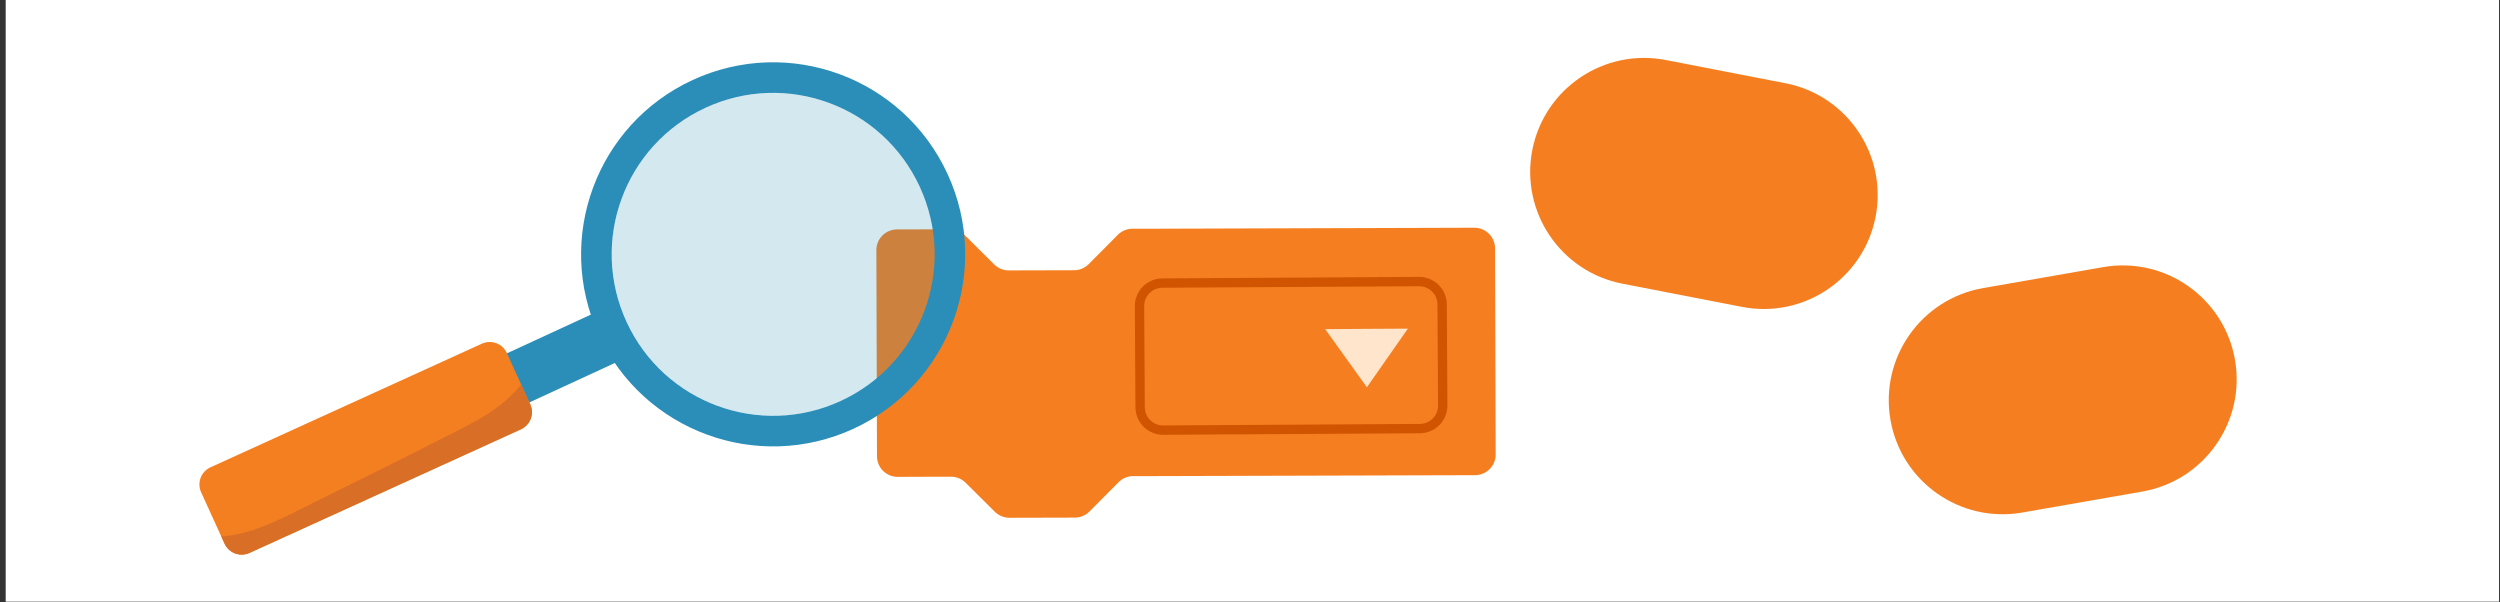 <svg width="440" height="106" viewBox="0 0 440 106" fill="none" xmlns="http://www.w3.org/2000/svg">
<rect x="0" y="0" width="440" height="106" fill="#333333" stroke="none"/>
<g clip-path="url(#clip0_1997_8523)">
<path d="M439.83 0H1V105.89H439.83V0Z" fill="white"/>
<path fill-rule="evenodd" clip-rule="evenodd" d="M196.73 41.33C197.41 40.65 198.33 40.26 199.29 40.26H201.42L259.49 40.08C261.49 40.08 263.12 41.69 263.13 43.7L263.24 79.99C263.24 81.99 261.63 83.62 259.62 83.63L201.55 83.8H199.42C198.46 83.8 197.54 84.19 196.86 84.88L191.74 90.03C191.06 90.71 190.14 91.1 189.18 91.1L177.67 91.13C176.71 91.13 175.78 90.75 175.1 90.08L169.95 84.96C169.27 84.28 168.34 83.9 167.38 83.9H165.25L157.99 83.93C155.99 83.93 154.36 82.32 154.35 80.31L154.24 44.02C154.24 42.02 155.85 40.39 157.86 40.38L165.12 40.36H167.25C168.21 40.36 169.14 40.73 169.82 41.41L174.97 46.53C175.65 47.21 176.58 47.59 177.54 47.59L189.05 47.56C190.01 47.56 190.93 47.17 191.61 46.49L196.73 41.34V41.33Z" fill="#F57F20"/>
<path d="M249.75 49.553L204.571 49.821C202.34 49.834 200.542 51.654 200.555 53.885L200.661 71.684C200.674 73.915 202.494 75.713 204.725 75.7L249.904 75.432C252.135 75.419 253.933 73.6 253.92 71.368L253.814 53.569C253.801 51.337 251.982 49.539 249.75 49.553Z" stroke="#D15500" stroke-width="1.65" stroke-miterlimit="10"/>
<path fill-rule="evenodd" clip-rule="evenodd" d="M240.51 57.88L247.79 57.84L244.18 63L240.57 68.16L236.9 63.04L233.23 57.93L240.51 57.88Z" fill="#FFE5CC"/>
<path d="M314.241 14.648L293.183 10.563C282.313 8.454 271.79 15.556 269.681 26.427C267.572 37.297 274.675 47.819 285.546 49.928L306.603 54.014C317.473 56.123 327.996 49.02 330.105 38.15C332.214 27.279 325.111 16.757 314.241 14.648Z" fill="#F57F20"/>
<path d="M370.152 47.013L349.022 50.705C338.114 52.611 330.816 62.998 332.722 73.906C334.627 84.814 345.015 92.112 355.923 90.207L377.053 86.515C387.961 84.609 395.259 74.222 393.353 63.313C391.448 52.405 381.06 45.108 370.152 47.013Z" fill="#F57F20"/>
<path d="M41.069 84.416L45.05 93.041L108.75 63.635L104.768 55.01L41.069 84.416Z" fill="#2B8EB8"/>
<path d="M93.32 71.16L91.73 67.68L89.2 62.13C88.44 60.46 86.47 59.73 84.81 60.49L37.04 82.25C35.37 83.01 34.64 84.98 35.4 86.64L38.93 94.39L39.52 95.68C40.28 97.35 42.25 98.08 43.91 97.32L91.68 75.56C93.35 74.8 94.08 72.83 93.32 71.17V71.16Z" fill="#F47F20"/>
<path d="M93.32 71.16L91.73 67.68C88.07 72.22 83.08 74.47 77.99 77.07C70.2 81.06 62.34 84.9 54.52 88.8C49.89 91.11 44.85 93.83 39.63 94.36C39.41 94.38 39.18 94.39 38.93 94.38L39.52 95.67C40.28 97.34 42.25 98.07 43.91 97.31L91.68 75.55C93.35 74.79 94.08 72.82 93.32 71.16Z" fill="#D96F27"/>
<path d="M105.39 58.93C113.21 75.88 133.29 83.27 150.24 75.45C167.19 67.63 174.58 47.55 166.76 30.6C158.94 13.65 138.86 6.26 121.91 14.08C104.96 21.9 97.57 41.98 105.39 58.93ZM124.17 18.97C138.42 12.39 155.29 18.61 161.87 32.86C168.45 47.11 162.23 63.98 147.98 70.56C133.73 77.14 116.86 70.92 110.28 56.67C103.7 42.42 109.92 25.55 124.17 18.97Z" fill="#2B8EB8"/>
<path opacity="0.2" d="M154.572 66.325C166.479 56.108 167.85 38.172 157.633 26.264C147.416 14.356 129.48 12.985 117.572 23.202C105.664 33.419 104.293 51.355 114.511 63.263C124.728 75.171 142.664 76.542 154.572 66.325Z" fill="#2B8EB8"/>
</g>
<defs>
<clipPath id="clip0_1997_8523">
<rect width="438.83" height="105.89" fill="white" transform="translate(1)"/>
</clipPath>
</defs>
</svg>

